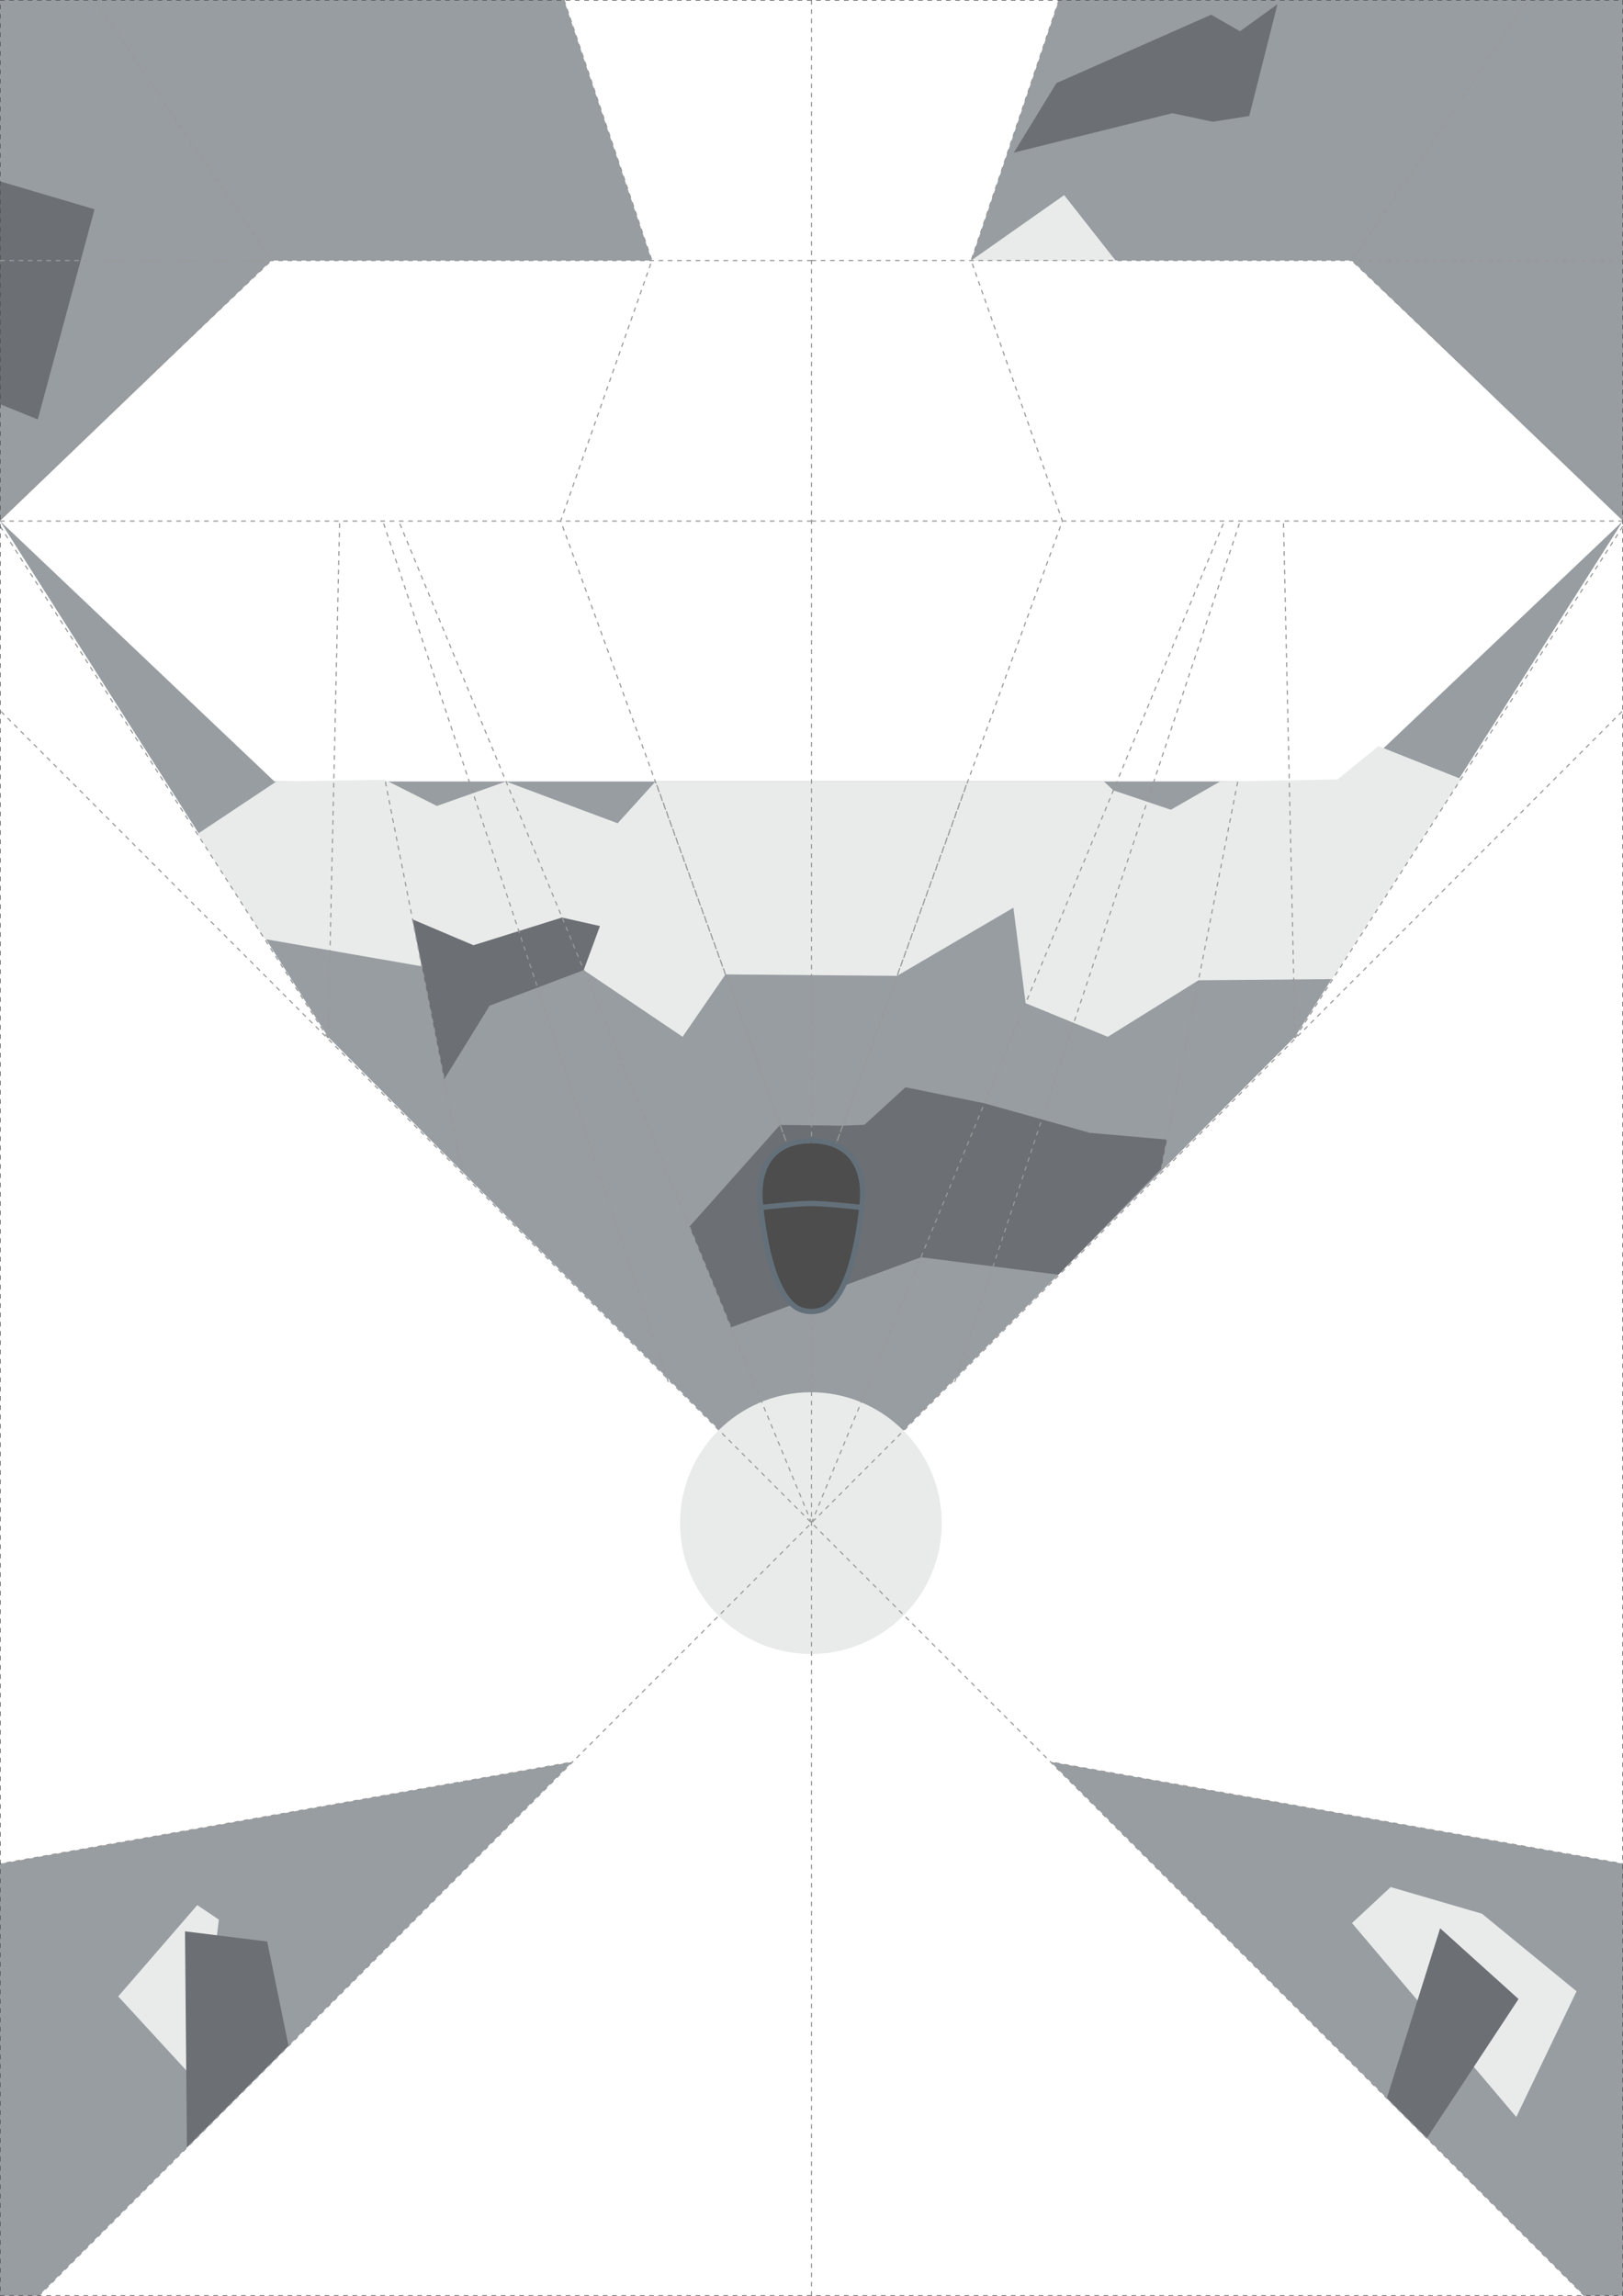 <svg id="svg5" width="210mm" height="297mm" version="1.1" viewBox="0 0 210 297" xmlns="http://www.w3.org/2000/svg" xmlns:xlink="http://www.w3.org/1999/xlink">
 <g id="layer9">
  <rect id="bounds" width="210" height="297" fill="#ffffff" stop-color="#000000"/>
  <g id="pattern_2">
   <path id="pattern2_base" d="m0 67.4 35.104-33.7h49.235l-11.365-33.7h-72.973zm105 129.6-62.56-62.876-42.44-66.728 35.509 33.7h69.491zm-105 99.996h5l69.041-69.058-74.041 13.17zm210-229.6-35.104-33.7h-49.235l11.365-33.7h72.973zm-105 129.6 62.56-62.876 42.44-66.728-35.509 33.7h-69.491zm105 99.996h-5l-69.041-69.058 74.041 13.17z" fill="#989da1"/>
   <path id="pattern2_camo1" d="m125.66 33.7h18.683l-6.653-8.458zm-100.1 74.187 10.201-6.787 14.042-0.224 6.728 3.389 8.938-3.164 14.451 5.404 4.893-5.404h58.024l1.221 1.142 7.436 2.51 6.359-3.644 15.21-0.28 5.294-4.307 10.694 4.252-16.738 25.889-17.241 0.153-11.731 7.312-10.634-4.346-1.583-12.354-15.063 8.815-22.191-0.189-5.552 8.073-12.792-8.631-12.139 3.566-8.817-4.053-20.335-3.532zm-10.263 150.38 10.421 11.333 2.599-21.265-2.791-1.877zm159.64-9.485 21.256 25.084 7.797-16.262-12.239-10.034-11.81-3.449z" fill="#e9ebea"/>
   <path id="pattern2_camo2" d="m89.206 158.69 5.37 13.029 24.588-9.075 17.773 2.256 13.326-13.729 0.739-3.74-9.993-0.881-13.637-3.82-10.212-2.074-5.307 4.854-2.818 0.116-8.104-0.095zm-35.837-39.758 4.09 20.71 5.893-9.541 12.173-4.601 2.103-5.7-4.909-1.105-11.455 3.585zm-48.481-64.672 7.342-27.188-12.442-3.675 0.002 28.802zm126.3-34.517 20.505-5.1 5.223 1.11 4.724-0.749 3.651-14.458-4.851 3.496-3.728-2.136-20.021 8.847zm-107 258.07 13.147-13.146-2.764-13.499-10.635-1.32zm155.25-6.371 5.177 5.177 11.869-18.013-10.145-9.153z" fill="#6c6f74"/>
   <circle id="pattern2_radar" cx="104.92" cy="197.04" r="16.931" fill="#e9ebea" stop-color="#000000"/>
  </g>
  <g id="guideline" fill="none" stroke-dasharray="0.6, 0.6" stroke-width=".15">
   <path id="guide" d="m210.42 67.4-35.519-33.7 22.861-33.7m-30.194 134.28 42.852-66.876m-105.42 129.6 53.421-129.6m9.143 66.876-1.497-66.876m-42.528 111.37 36.932-111.37m-10.207 83.768 9.932-50.292m-23.169-100.88-11.365 33.7 11.801 33.7-32.462 89.325 20.186-55.625m85.191 140.08-74.418-13.237m69.041 69.058-100-99.996 104.91-105m-104.91-58.3h105.26m-105.26 33.7h105.19m-210.6-1e-6 35.519-33.7-22.861-33.7m30.194 134.28-42.852-66.876m105.42 129.6-53.421-129.6m-9.143 66.876 1.497-66.876m42.528 111.37-36.932-111.37m10.207 83.768-9.932-50.292m23.169-100.88 11.365 33.7-11.801 33.7 32.462 89.325-20.186-55.625m-85.191 140.08 74.418-13.237m-69.041 69.058 100-99.996-104.91-105m104.91-58.3h-105.26m105.26 33.7h-105.19" stroke="#999999"/>
   <path id="centerLine" d="m105 0v297" stroke="#999999"/>
   <rect id="border" width="210" height="297" stop-color="#000000" stroke="#4d4d4d"/>
  </g>
  <g id="parts">
   <path id="cockpit" transform="matrix(.852 0 0 .852 15.514 25.148)" d="m112.72 153.83s-5.482-0.614-7.724-0.615m0 16.417s0.449-0.013 1.071-0.13c1.724-0.326 5.124-2.532 6.619-15.756 1.221-10.797-7.69-10.033-7.69-10.033m-7.724 10.116s5.482-0.614 7.724-0.615m0 16.417s-0.449-0.013-1.071-0.13c-1.724-0.326-5.124-2.532-6.619-15.756-1.221-10.797 7.69-10.033 7.69-10.033" fill="#4d4d4d"/>
   <path id="cockpitBorder" transform="matrix(.852 0 0 .852 15.514 25.148)" d="m112.72 153.83s-5.482-0.614-7.724-0.615m0 16.417s0.449-0.013 1.071-0.13c1.724-0.326 5.124-2.532 6.619-15.756 1.221-10.797-7.69-10.033-7.69-10.033m-7.724 10.116s5.482-0.614 7.724-0.615m0 16.417s-0.449-0.013-1.071-0.13c-1.724-0.326-5.124-2.532-6.619-15.756-1.221-10.797 7.69-10.033 7.69-10.033" fill="none" stroke="#63707a" stroke-width=".8"/>
  </g>
  <g id="decal">
   <image id="roundel_wingR" transform="matrix(-.97 -.242 -.262 .965 0 0)" x="-22.597" y="5.241" width="12.644" height="11.585" preserveAspectRatio="xMidYMid" xlink:href="../fe/src/assets/roundels/soviet.svg"/>
   <image id="roundel_wingL" transform="matrix(.97 -.242 .262 .965 0 0)" x="180.58" y="56.114" width="12.644" height="11.585" preserveAspectRatio="xMidYMid" xlink:href="../fe/src/assets/roundels/soviet.svg"/>
   <image id="roundel_tailR" transform="matrix(-.165 -.986 -.989 .145 0 0)" x="-278.65" y="23.168" width="12.644" height="11.585" preserveAspectRatio="xMidYMid" xlink:href="../fe/src/assets/roundels/soviet.svg"/>
   <image id="roundel_tailL" transform="matrix(.165 -.986 .989 .145 0 0)" x="-248.13" y="230.86" width="12.644" height="11.585" preserveAspectRatio="xMidYMid" xlink:href="../fe/src/assets/roundels/soviet.svg"/>
  </g>
 </g>
</svg>

